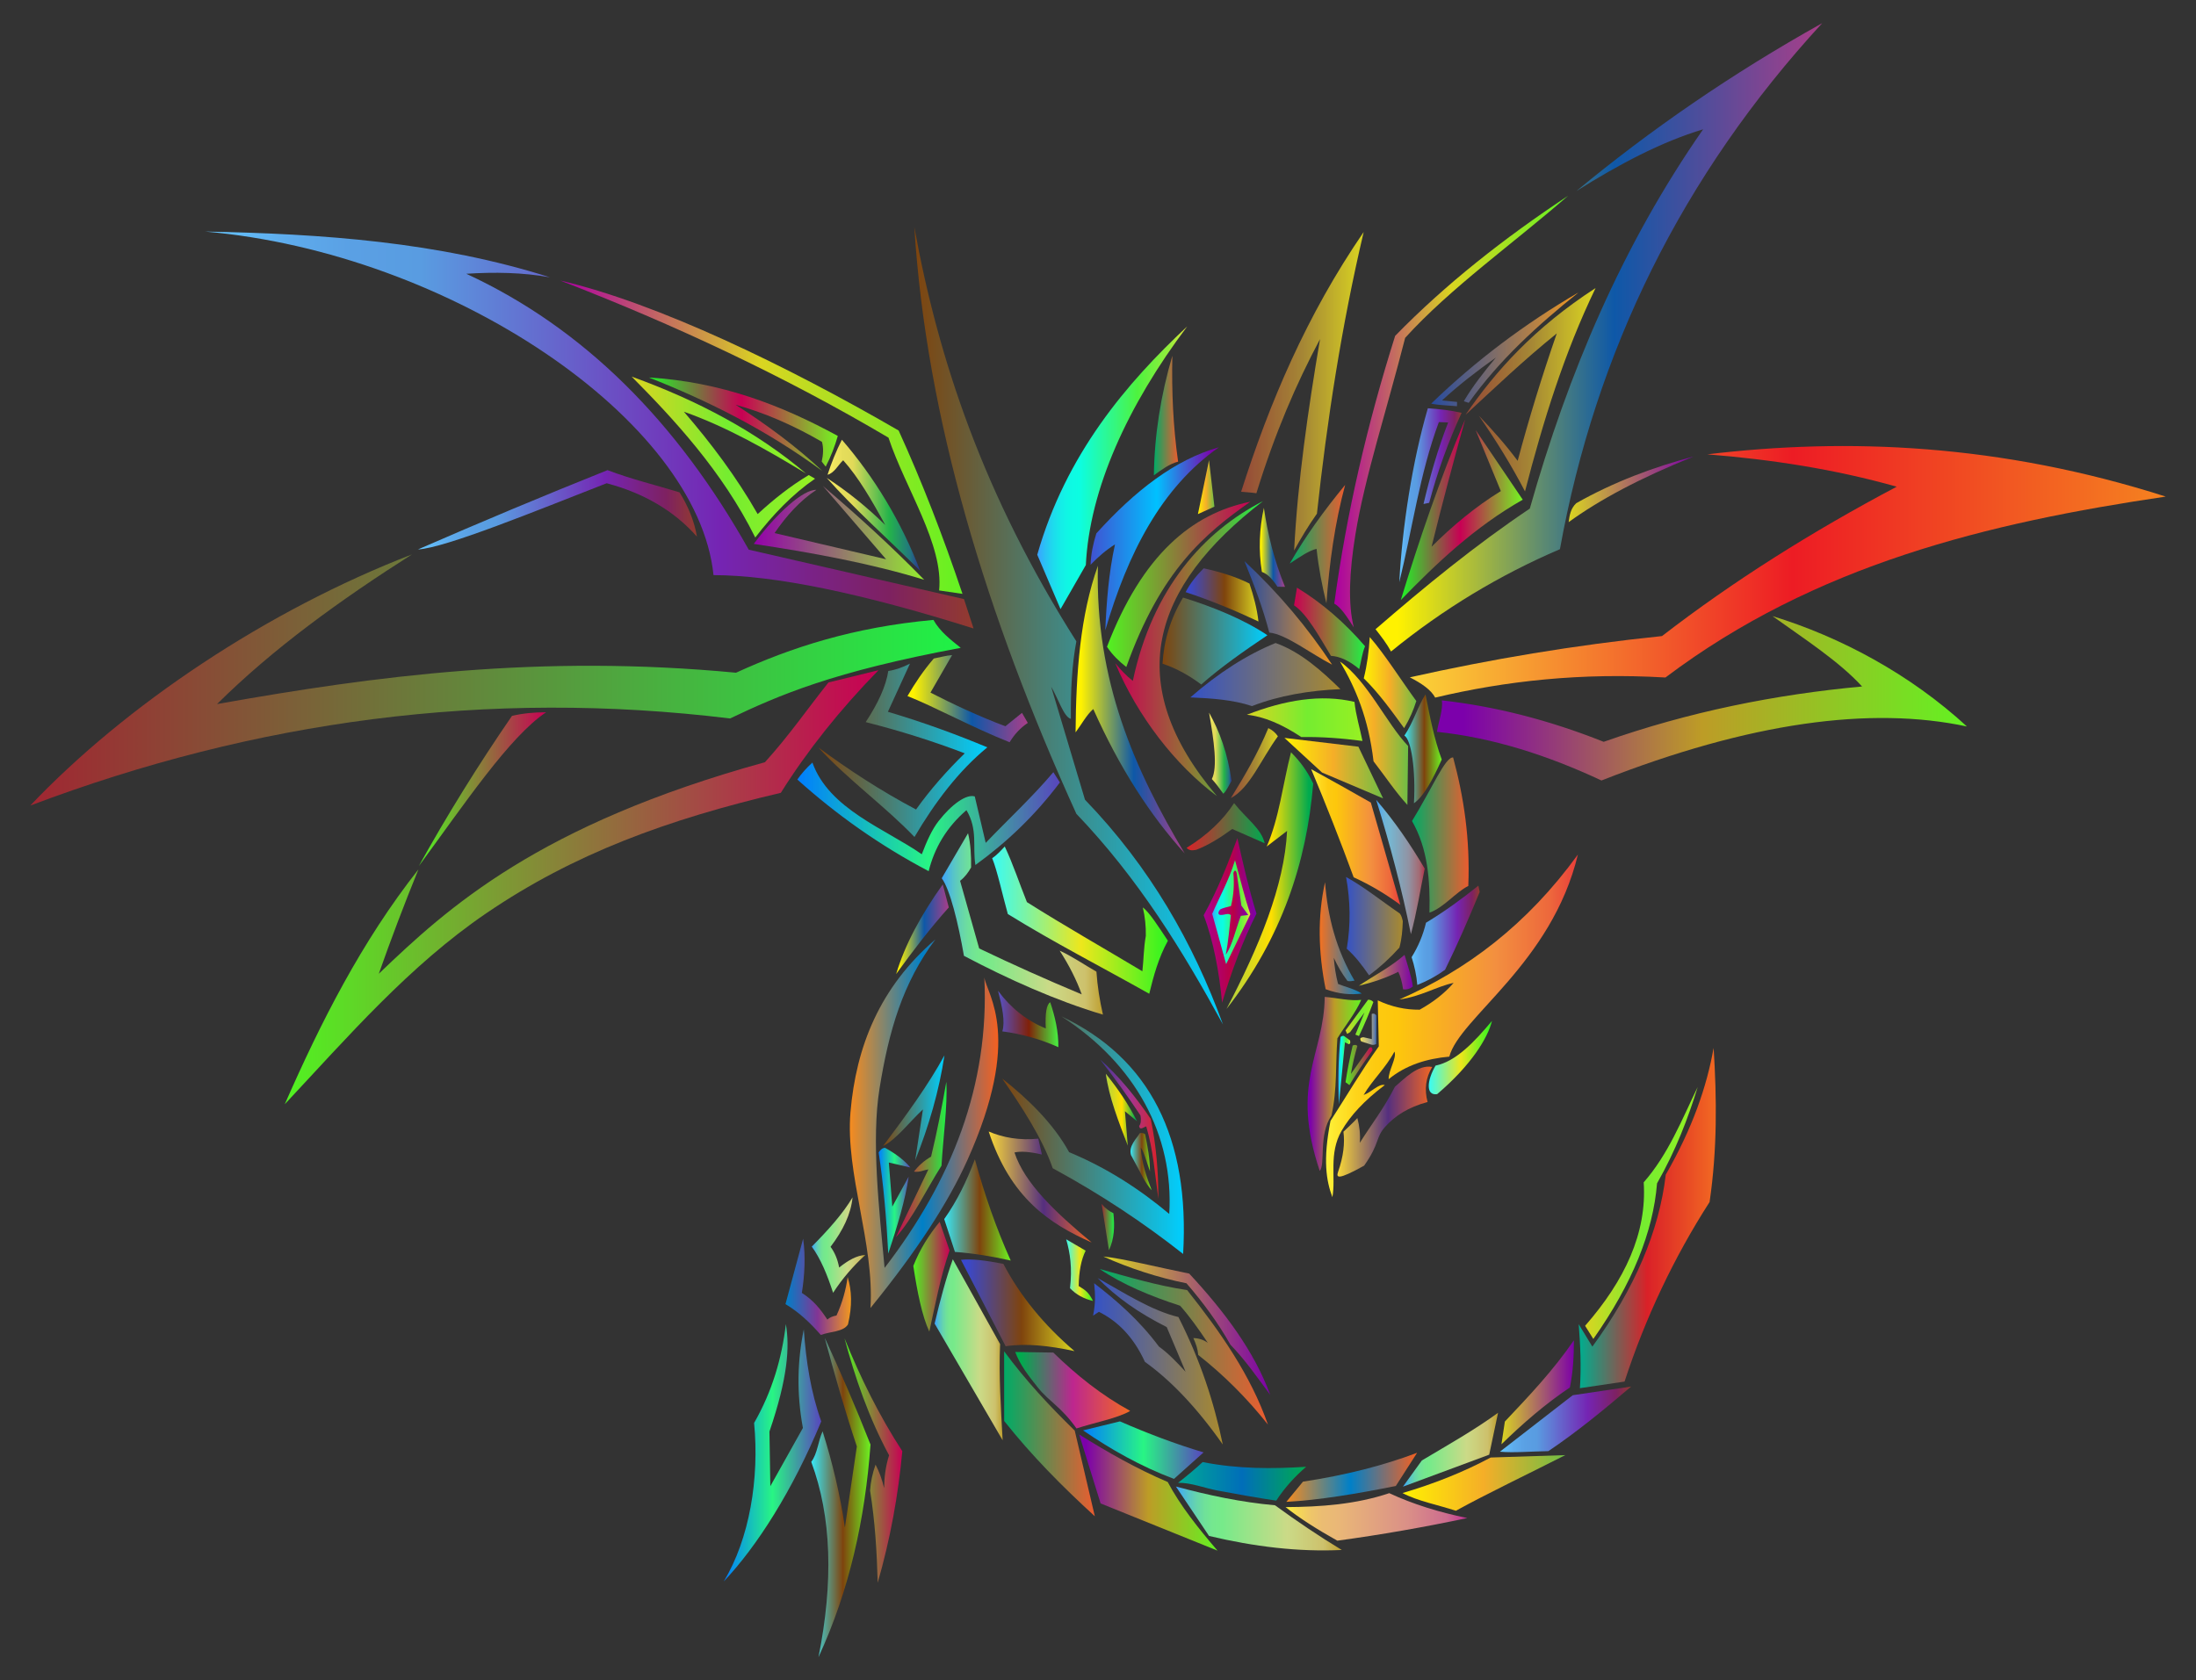 <?xml version="1.0" encoding="utf-8"?>
<svg version="1.1" id="Layer_1" xmlns="http://www.w3.org/2000/svg" xmlns:xlink="http://www.w3.org/1999/xlink" x="0px" y="0px"
	 viewBox="0 0 2149.721 1645.351" enable-background="new 0 0 2149.721 1645.351" xml:space="preserve">
<rect x="0" y="0" width="2149.721" height="1645.351" fill="#333333" stroke="none"/>
<g>
	<linearGradient id="SVGID_1_" gradientUnits="userSpaceOnUse" x1="1434.605" y1="381.596" x2="1561.961" y2="381.596">
		<stop  offset="0" style="stop-color:#A90093"/>
		<stop  offset="0" style="stop-color:#954937"/>
		<stop  offset="0.506" style="stop-color:#A58735"/>
		<stop  offset="1" style="stop-color:#DAD521"/>
	</linearGradient>
	<path fill="url(#SVGID_1_)" d="M1447.676,407.025c13.29,13.795,26.132,28.262,38.005,44.212
		c10.976-41.224,23.739-82.815,38.287-124.771c-32.737,26.455-60.601,53.12-89.363,79.744
		c29.429-42.889,67.332-85.258,127.357-124.185c-30.701,63.588-51.487,130.783-69.102,199.144
		c-13.263-25.583-28.536-50.195-45.183-74.155l0.004,0.003L1447.676,407.025z"/>
	<linearGradient id="SVGID_2_" gradientUnits="userSpaceOnUse" x1="1371.275" y1="499.114" x2="1490.657" y2="499.114">
		<stop  offset="0" style="stop-color:#1FF626"/>
		<stop  offset="0.489" style="stop-color:#C80054"/>
		<stop  offset="0.994" style="stop-color:#75F222"/>
	</linearGradient>
	<path fill="url(#SVGID_2_)" d="M1444.567,421.124l46.09,68.136c-47.397,26.987-84.149,62.063-119.382,98.304
		c17.923-58.65,37.914-117.513,62.996-176.901c-11.555,41.677-22.702,83.264-32.855,124.653
		c20.481-20.377,42.639-38.995,67.775-54.477l-24.625-59.72l-0.004,0.003L1444.567,421.124z"/>
	<linearGradient id="SVGID_3_" gradientUnits="userSpaceOnUse" x1="1346.543" y1="330.298" x2="1783.799" y2="330.298">
		<stop  offset="0.05" style="stop-color:#FFF200"/>
		<stop  offset="0.534" style="stop-color:#0E58A8"/>
		<stop  offset="1" style="stop-color:#A93E89"/>
	</linearGradient>
	<path fill="url(#SVGID_3_)" d="M1497.563,497.996c-53.209,35.712-102.641,76.236-151.02,118.104
		c5.632,7.155,11.141,14.328,15.187,21.82c50.926-41.538,106.105-74.803,165.338-100.198
		c35.021-193.63,119.488-365.796,256.732-515.047c-89.095,49.741-168.764,104.846-240.62,164.384
		c41.953-26.363,83.476-48.289,124.055-60.446c-78.965,113.326-132.135,238.701-169.661,371.379l-0.002,0.002L1497.563,497.996z"/>
	<linearGradient id="SVGID_4_" gradientUnits="userSpaceOnUse" x1="1535.575" y1="479.121" x2="1657.93" y2="479.121">
		<stop  offset="0" style="stop-color:#DAD521"/>
		<stop  offset="1" style="stop-color:#7C00A8"/>
	</linearGradient>
	<path fill="url(#SVGID_4_)" d="M1657.928,446.982c-52.113,20.942-92.211,42.398-122.354,64.28
		c0.907-6.736,1.875-13.199,7.441-18.557c36.748-20.793,75.283-35.23,114.914-45.725h-0.001L1657.928,446.982z"/>
	<linearGradient id="SVGID_5_" gradientUnits="userSpaceOnUse" x1="1380.11" y1="559.897" x2="2120.095" y2="559.897">
		<stop  offset="0" style="stop-color:#FBD437"/>
		<stop  offset="0.506" style="stop-color:#ED1C24"/>
		<stop  offset="1" style="stop-color:#F58220"/>
	</linearGradient>
	<path fill="url(#SVGID_5_)" d="M1630.354,663.378c-82.404-4.888-156.497,3.328-225.424,19.671
		c-3.959-7.495-13.191-13.911-24.82-19.835c78.716-17.633,160.652-31.514,246.869-40.409
		c69.656-53.814,146.665-102.26,229.748-146.26c-60.62-17.139-122.609-26.659-185.412-31.674
		c137.17-16.499,287.105-10.313,448.78,41.361c-174.141,25.695-343.261,66.678-489.751,177.144l0.006-0.001L1630.354,663.378z"/>
	<linearGradient id="SVGID_6_" gradientUnits="userSpaceOnUse" x1="1406.665" y1="683.736" x2="1925.481" y2="683.736">
		<stop  offset="0.05" style="stop-color:#7C00AB"/>
		<stop  offset="0.5" style="stop-color:#BD9C26"/>
		<stop  offset="1" style="stop-color:#63F222"/>
	</linearGradient>
	<path fill="url(#SVGID_6_)" d="M1569.889,726.349c-53.963-21.516-106.74-34.8-158.434-40.581c1.349,8.944-3.193,20.527-4.79,30.79
		c55.211,5.806,108.672,23.148,161.045,47.645c145.232-57.003,263.417-73.008,357.771-52.878
		c-55.358-50.956-123.438-87.575-190.291-108.055c30.893,22.191,64.927,44.053,87.644,68.89
		c-85.052,7.856-169.45,24.734-252.944,54.184v0.001L1569.889,726.349z"/>
	<linearGradient id="SVGID_7_" gradientUnits="userSpaceOnUse" x1="1401.011" y1="342.007" x2="1545.377" y2="342.007">
		<stop  offset="0" style="stop-color:#264BA0"/>
		<stop  offset="1" style="stop-color:#F2981F"/>
	</linearGradient>
	<path fill="url(#SVGID_7_)" d="M1426.264,397.755l0.101-4.2l-14.751-1.474c16.43-15.133,34.265-28.873,52.741-41.981
		c-11.508,13.823-22.554,27.838-31.391,42.745l4.819,1.581c29.508-41.439,67.233-75.918,107.594-108.167
		c-52.916,30.787-101.039,67.102-144.366,108.958c8.596,1.723,16.833,1.692,25.25,2.538v-0.002L1426.264,397.755z"/>
	<linearGradient id="SVGID_8_" gradientUnits="userSpaceOnUse" x1="1369.802" y1="484.894" x2="1430.797" y2="484.894">
		<stop  offset="0" style="stop-color:#66C7FF"/>
		<stop  offset="0.03" style="stop-color:#63BEF9"/>
		<stop  offset="0.11" style="stop-color:#5EABEC"/>
		<stop  offset="0.192" style="stop-color:#5AA0E4"/>
		<stop  offset="0.28" style="stop-color:#599CE1"/>
		<stop  offset="0.67" style="stop-color:#7524B3"/>
		<stop  offset="0.89" style="stop-color:#7E2161"/>
		<stop  offset="1" style="stop-color:#923B2E"/>
	</linearGradient>
	<path fill="url(#SVGID_8_)" d="M1408.561,413.271l9.077,0.39c-10.333,26.613-17.861,53.214-24.123,79.812l5.548-1.136
		c7.991-30.069,18.571-59.439,31.734-88.117c-10.751-2.463-21.819-3.739-33.031-4.478c-15.253,52.305-25.028,116.048-27.964,170.303
		c12.923-52.259,19.792-105.718,38.76-156.777l-0.001,0.001L1408.561,413.271z"/>
	<linearGradient id="SVGID_9_" gradientUnits="userSpaceOnUse" x1="1262.552" y1="532.77" x2="1316.794" y2="532.77">
		<stop  offset="0" style="stop-color:#00AB66"/>
		<stop  offset="1" style="stop-color:#EC5C2F"/>
	</linearGradient>
	<path fill="url(#SVGID_9_)" d="M1298.457,590.714c-4.251-17.162-7.672-34.803-9.631-53.293c-7.04,1.439-16.736,8.064-26.274,14.382
		c15.192-26.435,33.611-52.009,54.242-76.984c-10.059,37.139-15.529,76.815-18.338,115.899h0.001V590.714z"/>
	<linearGradient id="SVGID_10_" gradientUnits="userSpaceOnUse" x1="1266.751" y1="615.28" x2="1336.289" y2="615.28">
		<stop  offset="0" style="stop-color:#C80054"/>
		<stop  offset="0.494" style="stop-color:#947235"/>
		<stop  offset="1" style="stop-color:#1FF246"/>
	</linearGradient>
	<path fill="url(#SVGID_10_)" d="M1266.754,592.714l2.881-17.296c24.337,14.825,46.555,33.937,66.653,57.347
		c-2.948,7.029-3.796,14.915-5.695,22.377c-9.582-8.106-18.815-12.427-27.703-12.961c-11.089-18.364-23.739-41.451-36.14-49.467
		L1266.754,592.714z"/>
	<linearGradient id="SVGID_11_" gradientUnits="userSpaceOnUse" x1="1233.217" y1="535.915" x2="1257.906" y2="535.915">
		<stop  offset="0.05" style="stop-color:#FFF200"/>
		<stop  offset="0.534" style="stop-color:#0E58A8"/>
		<stop  offset="1" style="stop-color:#A93E89"/>
	</linearGradient>
	<path fill="url(#SVGID_11_)" d="M1257.906,574.605l-7.403-0.087c-4.351-6.875-9.207-12.305-15.184-14.559
		c-3.494-21.41-2.481-42.272,1.925-62.734c3.756,25.661,9.997,51.424,20.662,77.376l-0.001,0.001V574.605z"/>
	<linearGradient id="SVGID_12_" gradientUnits="userSpaceOnUse" x1="1306.146" y1="403.005" x2="1535.018" y2="403.005">
		<stop  offset="0.006" style="stop-color:#AD00A1"/>
		<stop  offset="0.5" style="stop-color:#DAD521"/>
		<stop  offset="1" style="stop-color:#63F222"/>
	</linearGradient>
	<path fill="url(#SVGID_12_)" d="M1375.537,330.807c44.497-49.073,106.323-92.728,159.481-139.095
		c-62.516,41.395-119.849,86.466-169.275,137.145c-27.295,86.373-47.639,173.686-59.597,262.14
		c6.553,3.531,12.825,13.609,19.116,23.301c-5.819-23.028-4.363-54.347,1.54-90.747c9.108-56.103,30.844-122.453,48.738-192.752
		v0.004L1375.537,330.807z"/>
	<linearGradient id="SVGID_13_" gradientUnits="userSpaceOnUse" x1="1214.969" y1="383.102" x2="1334.937" y2="383.102">
		<stop  offset="0" style="stop-color:#A90093"/>
		<stop  offset="0" style="stop-color:#954937"/>
		<stop  offset="0.506" style="stop-color:#A58735"/>
		<stop  offset="1" style="stop-color:#DAD521"/>
	</linearGradient>
	<path fill="url(#SVGID_13_)" d="M1292.198,332.055c-11.646,68.896-21.931,139.762-25.349,206.976
		c6.565-11.844,13.602-23.777,22.319-36.06c9.946-91.812,24.101-183.717,45.769-275.797
		c-55.849,81.351-92.13,166.939-119.968,254.327c4.975,0.493,10.983,0.776,14.929,1.48c18.07-58.692,39.014-107.239,62.3-150.933
		h-0.001L1292.198,332.055z"/>
	<linearGradient id="SVGID_14_" gradientUnits="userSpaceOnUse" x1="1218.243" y1="600.135" x2="1304.018" y2="600.135">
		<stop  offset="0" style="stop-color:#264BA0"/>
		<stop  offset="1" style="stop-color:#F2981F"/>
	</linearGradient>
	<path fill="url(#SVGID_14_)" d="M1304.016,650.786c-20.494-10.46-45.318-29.965-61.482-31.385
		c-6.13-23.711-14.974-46.864-24.291-69.918c33.396,31.089,61.779,64.971,85.775,101.301l-0.001-0.001L1304.016,650.786z"/>
	<linearGradient id="SVGID_15_" gradientUnits="userSpaceOnUse" x1="1160.616" y1="582.493" x2="1231.938" y2="582.493">
		<stop  offset="0.05" style="stop-color:#3948CE"/>
		<stop  offset="0.534" style="stop-color:#7F440D"/>
		<stop  offset="1" style="stop-color:#DAD521"/>
	</linearGradient>
	<path fill="url(#SVGID_15_)" d="M1231.936,608.526c-1.449-12.69-4.716-25.007-8.81-37.154c-14.11-7-29.228-11.522-44.803-14.914
		c-7.294,7.278-13.382,14.983-17.708,23.311c24.339,7.984,48.031,17.798,71.32,28.757l0.002-0.001H1231.936z"/>
	<linearGradient id="SVGID_16_" gradientUnits="userSpaceOnUse" x1="1165.258" y1="660.476" x2="1312.135" y2="660.476">
		<stop  offset="0" style="stop-color:#3452C6"/>
		<stop  offset="1" style="stop-color:#A98A2E"/>
	</linearGradient>
	<path fill="url(#SVGID_16_)" d="M1225.613,691.36c26.511-10.326,56.334-15.293,86.522-16.595
		c-17.438-17.055-38.507-36.31-63.439-45.173c-27.897,11.355-55.705,29.107-83.438,53.254
		C1186.093,683.768,1206.767,685.108,1225.613,691.36L1225.613,691.36L1225.613,691.36z"/>
	<linearGradient id="SVGID_17_" gradientUnits="userSpaceOnUse" x1="1138.042" y1="627.66" x2="1240.709" y2="627.66">
		<stop  offset="0" style="stop-color:#7F440D"/>
		<stop  offset="1" style="stop-color:#00CFFF"/>
	</linearGradient>
	<path fill="url(#SVGID_17_)" d="M1175.925,670.215c19.233-17.012,42.119-32.976,64.784-48.225
		c-22.822-15.362-53.136-27.774-82.609-36.884c-12.493,20.889-18.828,42.517-20.057,64.753
		c14.222,4.784,26.579,11.911,37.886,20.351l0.001,0.002L1175.925,670.215z"/>
	<linearGradient id="SVGID_18_" gradientUnits="userSpaceOnUse" x1="1091.768" y1="635.102" x2="1236.364" y2="635.102">
		<stop  offset="0" style="stop-color:#C80054"/>
		<stop  offset="0.494" style="stop-color:#947235"/>
		<stop  offset="1" style="stop-color:#1FF246"/>
	</linearGradient>
	<path fill="url(#SVGID_18_)" d="M1091.77,649.37c21.663,51.822,58.673,99.669,99.538,130.148
		c-93.637-110.267-64.404-204.714,45.057-288.831c-57.266,29.292-108.242,85.039-127.406,175.985
		c-6.705-5.205-12.126-11.146-17.19-17.299l0.004-0.004L1091.77,649.37z"/>
	<linearGradient id="SVGID_19_" gradientUnits="userSpaceOnUse" x1="1172.673" y1="476.975" x2="1188.837" y2="476.975">
		<stop  offset="0" style="stop-color:#FFF200"/>
		<stop  offset="0.5" style="stop-color:#F5AE28"/>
		<stop  offset="1" style="stop-color:#6FBE45"/>
	</linearGradient>
	<polygon fill="url(#SVGID_19_)" points="1183.532,450.556 1188.837,496.062 1172.673,503.394 1183.532,450.556 	"/>
	<linearGradient id="SVGID_20_" gradientUnits="userSpaceOnUse" x1="1083.662" y1="572.186" x2="1223.985" y2="572.186">
		<stop  offset="0" style="stop-color:#51F321"/>
		<stop  offset="1" style="stop-color:#C80054"/>
	</linearGradient>
	<path fill="url(#SVGID_20_)" d="M1223.982,491.269c-44.266,31.1-87.706,67.171-121.406,161.842
		c-7.172-5.627-13.719-11.952-18.913-19.821c34.413-89.899,83.152-130.503,140.322-142.029l-0.002,0.004L1223.982,491.269z"/>
	<linearGradient id="SVGID_21_" gradientUnits="userSpaceOnUse" x1="1129.563" y1="406.864" x2="1153.265" y2="406.864">
		<stop  offset="0" style="stop-color:#00AB66"/>
		<stop  offset="1" style="stop-color:#EC5C2F"/>
	</linearGradient>
	<path fill="url(#SVGID_21_)" d="M1147.634,348.323c-0.761,34.766,0.765,69.357,5.631,103.687
		c-8.376,2.146-16.03,7.809-23.703,13.395c0.523-39.351,6.716-78.367,18.071-117.076L1147.634,348.323L1147.634,348.323z"/>
	<linearGradient id="SVGID_22_" gradientUnits="userSpaceOnUse" x1="1067.592" y1="527.556" x2="1193.197" y2="527.556">
		<stop  offset="0" style="stop-color:#4052D2"/>
		<stop  offset="0.517" style="stop-color:#00C1FF"/>
		<stop  offset="0.95" style="stop-color:#7D00AA"/>
	</linearGradient>
	<path fill="url(#SVGID_22_)" d="M1081.99,617.149c21.996-75.388,54.758-139.593,111.207-179.188
		c-43.128,12.161-82.155,42.51-119.943,84.286c-3.236,10.177-5.304,20.406-5.663,30.712c7.179-7.415,14.922-14.274,23.889-19.906
		c-6.177,28.208-8.258,56.178-9.488,84.099v-0.004L1081.99,617.149z"/>
	<linearGradient id="SVGID_23_" gradientUnits="userSpaceOnUse" x1="1015.403" y1="458.032" x2="1162.157" y2="458.032">
		<stop  offset="0" style="stop-color:#3BA2FF"/>
		<stop  offset="0.049" style="stop-color:#2BC0F5"/>
		<stop  offset="0.105" style="stop-color:#1EDBED"/>
		<stop  offset="0.161" style="stop-color:#14EEE7"/>
		<stop  offset="0.219" style="stop-color:#0EF9E3"/>
		<stop  offset="0.281" style="stop-color:#0CFDE2"/>
		<stop  offset="0.668" style="stop-color:#4EF33F"/>
		<stop  offset="0.888" style="stop-color:#97ED3C"/>
		<stop  offset="1" style="stop-color:#E8E93A"/>
	</linearGradient>
	<path fill="url(#SVGID_23_)" d="M1162.157,319.638c-58.161,77.307-95.6,159.263-99.189,233.605l-24.792,43.188l-22.774-53.236
		c27.944-98.36,87.588-168.222,146.752-223.561l0.001,0.003L1162.157,319.638z"/>
	<linearGradient id="SVGID_24_" gradientUnits="userSpaceOnUse" x1="1052.9" y1="694.78" x2="1159.726" y2="694.78">
		<stop  offset="0.05" style="stop-color:#FFF200"/>
		<stop  offset="0.534" style="stop-color:#0E58A8"/>
		<stop  offset="1" style="stop-color:#A93E89"/>
	</linearGradient>
	<path fill="url(#SVGID_24_)" d="M1052.9,717.091c0.452-58.337,4.496-114.198,21.861-163.144
		c-2.822,112.591,36.187,200.066,84.965,281.666c-33.729-37.217-63.787-83.744-89.476-141.357
		c-6.45,5.463-11.561,15.221-17.341,22.832l-0.006-0.001L1052.9,717.091z"/>
	<linearGradient id="SVGID_25_" gradientUnits="userSpaceOnUse" x1="1183.591" y1="737.493" x2="1205.619" y2="737.493">
		<stop  offset="0" style="stop-color:#FFF166"/>
		<stop  offset="0.078" style="stop-color:#F0E660"/>
		<stop  offset="0.176" style="stop-color:#E5DD5B"/>
		<stop  offset="0.28" style="stop-color:#E1DA59"/>
		<stop  offset="0.67" style="stop-color:#24B34B"/>
		<stop  offset="0.89" style="stop-color:#21777E"/>
		<stop  offset="1" style="stop-color:#2E3192"/>
	</linearGradient>
	<path fill="url(#SVGID_25_)" d="M1186.3,762.79c5.819-11.44,2.094-37.398-2.71-64.99c10.359,18.289,18.212,39.886,22.028,66.815
		c-2.674,4.191-4.594,9.206-8.021,12.57c-3.64-4.99-7.249-10.021-11.298-14.394v0.001V762.79z"/>
	<linearGradient id="SVGID_26_" gradientUnits="userSpaceOnUse" x1="1204.896" y1="747.185" x2="1250.949" y2="747.185">
		<stop  offset="0" style="stop-color:#A90093"/>
		<stop  offset="0" style="stop-color:#954937"/>
		<stop  offset="0.506" style="stop-color:#A58735"/>
		<stop  offset="1" style="stop-color:#DAD521"/>
	</linearGradient>
	<path fill="url(#SVGID_26_)" d="M1204.896,781.471c18.582-9.823,29.293-37.401,46.053-60.531c-2.222-3.385-5.336-6.063-9.352-8.042
		C1231.378,737.631,1218.339,759.736,1204.896,781.471l0-0.003L1204.896,781.471z"/>
	<linearGradient id="SVGID_27_" gradientUnits="userSpaceOnUse" x1="1161.565" y1="809.479" x2="1238.022" y2="809.479">
		<stop  offset="0" style="stop-color:#DA2128"/>
		<stop  offset="1" style="stop-color:#00A84F"/>
	</linearGradient>
	<path fill="url(#SVGID_27_)" d="M1206.273,811.714l31.749,13.96c-3.125-14.217-17.89-24.028-29.938-39.282
		c-10.901,16.787-26.407,31.388-46.518,43.805c2.989,3.002,5.716,2.516,9.385,1.931
		C1182.627,827.689,1194.421,820.36,1206.273,811.714L1206.273,811.714L1206.273,811.714z"/>
	<linearGradient id="SVGID_28_" gradientUnits="userSpaceOnUse" x1="1200.616" y1="862.315" x2="1285.543" y2="862.315">
		<stop  offset="0" style="stop-color:#B0D240"/>
		<stop  offset="0.517" style="stop-color:#FFDF00"/>
		<stop  offset="0.95" style="stop-color:#00AA4F"/>
	</linearGradient>
	<path fill="url(#SVGID_28_)" d="M1200.616,987.993c54.182-69.582,78.516-143.78,84.927-220.757
		c-5.404-11.657-12.758-21.77-21.742-30.608c-7.939,30.763-11.557,64.541-23.817,92.285l19.981-15.345
		c-2.642,54.021-27.45,113.376-59.346,174.434l-0.003-0.009L1200.616,987.993z"/>
	<linearGradient id="SVGID_29_" gradientUnits="userSpaceOnUse" x1="1178.285" y1="901.249" x2="1229.983" y2="901.249">
		<stop  offset="0" style="stop-color:#A90093"/>
		<stop  offset="0.5" style="stop-color:#B90046"/>
		<stop  offset="1" style="stop-color:#7D00AA"/>
	</linearGradient>
	<path fill="url(#SVGID_29_)" d="M1178.285,896.174c14.232-25.842,23.814-50.721,33.028-75.532
		c5.47,24.797,11.191,49.546,18.67,73.931c-13.797,27.631-24.572,56.972-33.658,87.282c-2.673-29.017-8.297-60.199-18.04-85.675
		L1178.285,896.174z"/>
	<linearGradient id="SVGID_30_" gradientUnits="userSpaceOnUse" x1="1186.667" y1="893.18" x2="1224" y2="893.18">
		<stop  offset="0" style="stop-color:#3BA2FF"/>
		<stop  offset="0.049" style="stop-color:#2BC0F5"/>
		<stop  offset="0.105" style="stop-color:#1EDBED"/>
		<stop  offset="0.161" style="stop-color:#14EEE7"/>
		<stop  offset="0.219" style="stop-color:#0EF9E3"/>
		<stop  offset="0.281" style="stop-color:#0CFDE2"/>
		<stop  offset="0.668" style="stop-color:#4EF33F"/>
		<stop  offset="0.888" style="stop-color:#97ED3C"/>
		<stop  offset="1" style="stop-color:#E8E93A"/>
	</linearGradient>
	<path fill="url(#SVGID_30_)" d="M1186.667,894.778c7.45-17.485,15.553-30.808,22.339-52.456
		c4.999,17.614,9.136,35.791,14.994,52.837l-23.709,48.88L1186.667,894.778L1186.667,894.778z"/>
	<linearGradient id="SVGID_31_" gradientUnits="userSpaceOnUse" x1="1192.745" y1="893.641" x2="1221.906" y2="893.641">
		<stop  offset="0" style="stop-color:#A90093"/>
		<stop  offset="0.5" style="stop-color:#B90046"/>
		<stop  offset="1" style="stop-color:#7D00AA"/>
	</linearGradient>
	<path fill="url(#SVGID_31_)" d="M1195.559,895.845c-3.423,0.41-3.644-2.578-1.095-5.35c3.177-1.824,7.039-2.226,10.557-3.335
		c2.756-10.614,3.318-21.398,2.379-32.299c0.999-3.203,2.464-3.183,3.269,0.295l4.531,31.525l6.706,9.229l-7.215,0.839
		c-2.461,6.338-4.568,13.68-6.853,20.518c-2.287,6.842-4.746,13.182-7.907,17.515c2.603-13.384,3.528-25.451,5.007-38.607
		c-2.089-2.666-6.251-0.219-9.38-0.329L1195.559,895.845L1195.559,895.845z"/>
	<linearGradient id="SVGID_32_" gradientUnits="userSpaceOnUse" x1="1330.227" y1="951.875" x2="1383.09" y2="951.875">
		<stop  offset="0" style="stop-color:#DAD521"/>
		<stop  offset="1" style="stop-color:#7C00A8"/>
	</linearGradient>
	<path fill="url(#SVGID_32_)" d="M1368.803,951.538c2.147,4.31,3.723,10.032,4.731,17.157c3.902,0.473,6.65-0.485,9.556-2.816
		c-1.566-10.762-5.204-20.618-8.129-30.942c-13.851,12.126-29.82,20.178-44.733,30.26
		C1344.133,961.838,1357.134,957.447,1368.803,951.538L1368.803,951.538L1368.803,951.538z"/>
	<linearGradient id="SVGID_33_" gradientUnits="userSpaceOnUse" x1="1291.894" y1="918.618" x2="1333.007" y2="918.618">
		<stop  offset="0" style="stop-color:#F37121"/>
		<stop  offset="1" style="stop-color:#0080C8"/>
	</linearGradient>
	<path fill="url(#SVGID_33_)" d="M1309.877,963.441c-2.244-8.37-3.456-16.954-4.206-25.63c3.814,8.11,7.649,15.039,13.458,22.737
		c3.414,0.63,4.578-0.234,6.866-0.345c-17.906-30.16-26.334-62.585-28.878-96.416c-7.379,33.251-6.721,68.273,0.594,104.765
		c13.039,4.863,24.583,5.697,35.295,4.267c-7.045-4.63-15.422-6.252-23.13-9.376V963.441z"/>
	<linearGradient id="SVGID_34_" gradientUnits="userSpaceOnUse" x1="1381.875" y1="915.787" x2="1448.498" y2="915.787">
		<stop  offset="0" style="stop-color:#66C7FF"/>
		<stop  offset="0.03" style="stop-color:#63BEF9"/>
		<stop  offset="0.11" style="stop-color:#5EABEC"/>
		<stop  offset="0.192" style="stop-color:#5AA0E4"/>
		<stop  offset="0.28" style="stop-color:#599CE1"/>
		<stop  offset="0.67" style="stop-color:#7524B3"/>
		<stop  offset="0.89" style="stop-color:#7E2161"/>
		<stop  offset="1" style="stop-color:#923B2E"/>
	</linearGradient>
	<path fill="url(#SVGID_34_)" d="M1448.498,873.374c-10.516,25.611-21.561,51.083-33.892,76.198
		c-8.387,6.096-17.447,11.032-27.167,14.82c-0.807-9.501-2.782-18.508-5.564-27.177c6.545-10.546,11.236-21.789,14.066-33.725
		c18.053-10.885,34.982-23.2,51.292-36.308l1.265,6.189V873.374L1448.498,873.374z"/>
	<linearGradient id="SVGID_35_" gradientUnits="userSpaceOnUse" x1="1317.695" y1="906.851" x2="1373.232" y2="906.851">
		<stop  offset="0" style="stop-color:#3452C6"/>
		<stop  offset="1" style="stop-color:#A98A2E"/>
	</linearGradient>
	<path fill="url(#SVGID_35_)" d="M1318.375,928.927c3.994-23.74,3.513-47.133-0.68-70.236c18.13,10.037,35.081,23.838,52.622,35.757
		c1.682,2.166,2.28,4.759,2.915,7.532c-0.319,8.721-0.926,17.288-3.338,25.917c-9.137,10.185-19.031,19.222-29.682,27.114
		C1333.579,945.338,1326.595,936.187,1318.375,928.927l0-0.002L1318.375,928.927z"/>
	<linearGradient id="SVGID_36_" gradientUnits="userSpaceOnUse" x1="1347.182" y1="848.907" x2="1394.698" y2="848.907">
		<stop  offset="0" style="stop-color:#3BA2FF"/>
		<stop  offset="0.065" style="stop-color:#54AAEB"/>
		<stop  offset="0.133" style="stop-color:#67B1DD"/>
		<stop  offset="0.204" style="stop-color:#72B5D4"/>
		<stop  offset="0.28" style="stop-color:#76B6D1"/>
		<stop  offset="0.67" style="stop-color:#9193A3"/>
		<stop  offset="0.89" style="stop-color:#A46A73"/>
		<stop  offset="1" style="stop-color:#B1334D"/>
	</linearGradient>
	<path fill="url(#SVGID_36_)" d="M1394.698,850.523c-13.938-23.652-29.384-46.358-47.516-67.376
		c13.478,43.672,25.174,87.488,33.996,131.519C1387.006,893.236,1390.19,871.903,1394.698,850.523L1394.698,850.523
		L1394.698,850.523z"/>
	<linearGradient id="SVGID_37_" gradientUnits="userSpaceOnUse" x1="1335.027" y1="668.364" x2="1386.467" y2="668.364">
		<stop  offset="0" style="stop-color:#FFF200"/>
		<stop  offset="0.5" style="stop-color:#F5AE28"/>
		<stop  offset="1" style="stop-color:#6FBE45"/>
	</linearGradient>
	<path fill="url(#SVGID_37_)" d="M1386.467,686.413c-2.642,8.572-6.434,17.382-11.91,26.536
		c-12.383-16.986-24.606-34.115-39.53-48.768c3.283-13.109,5.079-26.617,5.858-40.403
		C1355.117,639.959,1371.272,665.536,1386.467,686.413L1386.467,686.413L1386.467,686.413z"/>
	<linearGradient id="SVGID_38_" gradientUnits="userSpaceOnUse" x1="1374.778" y1="733.225" x2="1411.352" y2="733.225">
		<stop  offset="0" style="stop-color:#37E9F9"/>
		<stop  offset="0.534" style="stop-color:#7F440D"/>
		<stop  offset="1" style="stop-color:#6CF222"/>
	</linearGradient>
	<path fill="url(#SVGID_38_)" d="M1411.352,743.644c-7.633-20.605-11.66-42.394-15.887-63.694
		c-7.375,11.099-11.744,27.148-20.686,40.35c6.785,3.635,11.191,34.11,9.377,66.199c9.578-6.632,18.483-23.329,27.197-42.847
		l-0.001-0.006V743.644z"/>
	<linearGradient id="SVGID_39_" gradientUnits="userSpaceOnUse" x1="1220.611" y1="704.648" x2="1333.764" y2="704.648">
		<stop  offset="0" style="stop-color:#DAD521"/>
		<stop  offset="0.522" style="stop-color:#75ED30"/>
		<stop  offset="1" style="stop-color:#97F023"/>
	</linearGradient>
	<path fill="url(#SVGID_39_)" d="M1325.938,687.25c1.287,12.793,5.217,25.491,7.825,38.241c-19.959-2.605-39.917-4.151-59.865-3.796
		c-18.833-12.519-36.664-20.144-53.288-21.853c37.1-14.442,72.547-20.381,105.326-12.592H1325.938L1325.938,687.25z"/>
	<linearGradient id="SVGID_40_" gradientUnits="userSpaceOnUse" x1="1311.747" y1="717.937" x2="1378.462" y2="717.937">
		<stop  offset="0" style="stop-color:#FFF200"/>
		<stop  offset="0.5" style="stop-color:#F5AE28"/>
		<stop  offset="1" style="stop-color:#6FBE45"/>
	</linearGradient>
	<path fill="url(#SVGID_40_)" d="M1377.744,788.127c-11.293-12.179-22.102-28.459-33.148-42.69
		c-4.933-42.145-17.648-71.899-32.849-97.693c27.041,19.073,45.483,60.602,66.716,82.722l-0.718,57.665v0.001V788.127z"/>
	<linearGradient id="SVGID_41_" gradientUnits="userSpaceOnUse" x1="1257.367" y1="752.132" x2="1353.958" y2="752.132">
		<stop  offset="0" style="stop-color:#FFF200"/>
		<stop  offset="0.5" style="stop-color:#F5AE28"/>
		<stop  offset="1" style="stop-color:#6FBE45"/>
	</linearGradient>
	<polygon fill="url(#SVGID_41_)" points="1353.958,781.754 1329.784,731.123 1257.367,722.511 1294.177,756.415 1353.958,781.754 
		1353.957,781.754 	"/>
	<linearGradient id="SVGID_42_" gradientUnits="userSpaceOnUse" x1="1283.55" y1="819.539" x2="1370.796" y2="819.539">
		<stop  offset="0" style="stop-color:#FFF33B"/>
		<stop  offset="0.04" style="stop-color:#FEE72E"/>
		<stop  offset="0.117" style="stop-color:#FED51B"/>
		<stop  offset="0.196" style="stop-color:#FDCA10"/>
		<stop  offset="0.281" style="stop-color:#FDC70C"/>
		<stop  offset="0.668" style="stop-color:#F3903F"/>
		<stop  offset="0.888" style="stop-color:#ED683C"/>
		<stop  offset="1" style="stop-color:#E93E3A"/>
	</linearGradient>
	<path fill="url(#SVGID_42_)" d="M1325.137,858.993c-13-35.468-26.889-70.753-41.587-105.862
		c19.759,10.834,39.199,21.735,58.397,32.693l28.849,100.123c-14.073-10.368-29.221-19.44-45.66-26.947l0.001-0.004V858.993z"/>
	<linearGradient id="SVGID_43_" gradientUnits="userSpaceOnUse" x1="1382.26" y1="817.62" x2="1437.681" y2="817.62">
		<stop  offset="0" style="stop-color:#00AB66"/>
		<stop  offset="1" style="stop-color:#EC5C2F"/>
	</linearGradient>
	<path fill="url(#SVGID_43_)" d="M1422.507,741.673c-7.662-0.834-20.651,30.385-40.247,62.23
		c15.621,27.36,17.753,58.163,17.078,89.681c13.925-4.735,25.5-19.883,38.01-26.107c1.892-46.053-4.403-87.177-14.84-125.805v-0.001
		V741.673z"/>
	<linearGradient id="SVGID_44_" gradientUnits="userSpaceOnUse" x1="1398.637" y1="1035.537" x2="1460.549" y2="1035.537">
		<stop  offset="0" style="stop-color:#37FBF7"/>
		<stop  offset="0.506" style="stop-color:#EDE71C"/>
		<stop  offset="1" style="stop-color:#2DF520"/>
	</linearGradient>
	<path fill="url(#SVGID_44_)" d="M1406.834,1071.345c33.5-28.491,49.632-55.089,53.715-71.737
		c-17.486,20.878-35.284,39.654-55.264,43.779c-8.474,14.648-9.769,29.568,1.55,27.96L1406.834,1071.345L1406.834,1071.345z"/>
	<linearGradient id="SVGID_45_" gradientUnits="userSpaceOnUse" x1="1309.276" y1="1098.202" x2="1402.018" y2="1098.202">
		<stop  offset="0" style="stop-color:#F9D837"/>
		<stop  offset="0.534" style="stop-color:#552F7F"/>
		<stop  offset="1" style="stop-color:#F26522"/>
	</linearGradient>
	<path fill="url(#SVGID_45_)" d="M1365.521,1064.069c8.556-7.108,22.281-22.08,36.497-19.372
		c-6.321,10.574-7.832,22.026-4.526,34.342c-18.854,4.987-32.015,13.582-41.642,24.419c-9.629,10.838-4.743,15.566-20.432,37.876
		c-26.575,14.833-27.21,11.419-25.653,6.46c5.503-15.761,6.791-28.577,5.365-39.659c4.548-4.467,8.896-8.198,13.637-13.399
		c2.095,8.039,3.064,16.114,2.397,24.25C1342.614,1100.68,1354.453,1085.956,1365.521,1064.069L1365.521,1064.069L1365.521,1064.069
		z"/>
	<linearGradient id="SVGID_46_" gradientUnits="userSpaceOnUse" x1="1280.016" y1="1061.289" x2="1332.54" y2="1061.289">
		<stop  offset="0.05" style="stop-color:#7C00AB"/>
		<stop  offset="0.5" style="stop-color:#BD9C26"/>
		<stop  offset="1" style="stop-color:#63F222"/>
	</linearGradient>
	<path fill="url(#SVGID_46_)" d="M1309.202,1016.662c7.78-12.55,18.268-25.65,23.338-37.641c-10.673,1.334-23.832-1.959-35.752-2.94
		c-0.587,56.849-33.993,83.719-4.869,170.415c5.755-6.141-1.414-35.304,11.478-54.202c5.824-26.265,3.872-50.42,5.805-75.625
		l-0.001-0.005L1309.202,1016.662z"/>
	<linearGradient id="SVGID_47_" gradientUnits="userSpaceOnUse" x1="1298.115" y1="1004.472" x2="1544.649" y2="1004.472">
		<stop  offset="0" style="stop-color:#FFF33B"/>
		<stop  offset="0.04" style="stop-color:#FEE72E"/>
		<stop  offset="0.117" style="stop-color:#FED51B"/>
		<stop  offset="0.196" style="stop-color:#FDCA10"/>
		<stop  offset="0.281" style="stop-color:#FDC70C"/>
		<stop  offset="0.668" style="stop-color:#F3903F"/>
		<stop  offset="0.888" style="stop-color:#ED683C"/>
		<stop  offset="1" style="stop-color:#E93E3A"/>
	</linearGradient>
	<path fill="url(#SVGID_47_)" d="M1349.73,1024.554l-1.001-45.049c13.466,6.342,27.148,9.286,41.029,9.13
		c12.657-7.029,23.943-15.549,33.234-26.257c-16.974,3.634-31.535,13.22-53.101,16.263c65.401-28.59,124.796-72.921,174.758-141.923
		c-25.599,106.634-115.793,159.786-125.886,197.873c-22.225,2.027-42.514,8.282-59.353,22.099c-0.446-8.281,8.303-21.17,5.632-27.01
		c-8.454,15.934-21.374,27.574-30.165,42.46c7.965-2.832,14.699-11.293,20.749-9.71c-20.359,15.308-33.886,30.209-42.303,44.802
		c-12.839,22.253-5.447,45.927-9.014,64.996c-5.963-15.957-9.43-36.089-1.858-74.697c15.761-24.325,29.998-48.836,47.277-72.977
		v0.003L1349.73,1024.554z"/>
	<linearGradient id="SVGID_48_" gradientUnits="userSpaceOnUse" x1="1317.196" y1="996.648" x2="1344.41" y2="996.648">
		<stop  offset="0" style="stop-color:#DAD521"/>
		<stop  offset="0.522" style="stop-color:#75ED30"/>
		<stop  offset="1" style="stop-color:#97F023"/>
	</linearGradient>
	<path fill="url(#SVGID_48_)" d="M1344.41,981.156c-1.219-1.525-2.941-2.289-5.168-2.29c-7.35,10.021-14.698,20.045-22.045,30.066
		l1.563,3.401l2.867-1.704l14.111-19.261l-8.918,21.669l3.499,1.392c5.237-10.872,9.933-21.967,14.089-33.273L1344.41,981.156
		L1344.41,981.156z"/>
	<linearGradient id="SVGID_49_" gradientUnits="userSpaceOnUse" x1="1331.645" y1="1007.773" x2="1347.352" y2="1007.773">
		<stop  offset="0" style="stop-color:#FFF33B"/>
		<stop  offset="0.065" style="stop-color:#EBE054"/>
		<stop  offset="0.133" style="stop-color:#DDD267"/>
		<stop  offset="0.204" style="stop-color:#D4CA72"/>
		<stop  offset="0.28" style="stop-color:#D1C776"/>
		<stop  offset="0.67" style="stop-color:#9FA391"/>
		<stop  offset="0.89" style="stop-color:#6A7FA4"/>
		<stop  offset="1" style="stop-color:#3367B1"/>
	</linearGradient>
	<path fill="url(#SVGID_49_)" d="M1347.352,994.316c-1.103-1.755-2.608-2.273-4.522-1.549l0.105,24.657l-8.426-1.87
		c-0.917,0.353-1.933,0.229-2.752,1.059c-0.322,1.059,0.072,1.971,0.892,3.168l9.787,3.077c1.579,0.461,3.183,0.256,4.819-0.616
		l0.096-27.927L1347.352,994.316L1347.352,994.316z"/>
	<linearGradient id="SVGID_50_" gradientUnits="userSpaceOnUse" x1="1310.165" y1="1047.715" x2="1321.814" y2="1047.715">
		<stop  offset="0" style="stop-color:#3BA2FF"/>
		<stop  offset="0.049" style="stop-color:#2BC0F5"/>
		<stop  offset="0.105" style="stop-color:#1EDBED"/>
		<stop  offset="0.161" style="stop-color:#14EEE7"/>
		<stop  offset="0.219" style="stop-color:#0EF9E3"/>
		<stop  offset="0.281" style="stop-color:#0CFDE2"/>
		<stop  offset="0.668" style="stop-color:#4EF33F"/>
		<stop  offset="0.888" style="stop-color:#97ED3C"/>
		<stop  offset="1" style="stop-color:#E8E93A"/>
	</linearGradient>
	<path fill="url(#SVGID_50_)" d="M1321.547,1018.707c0.381,1.451,0.62,3.43-1.216,3.722l-3.715-1.842l-5.896,60.61
		c-1.01-22.081-0.738-44.037,1.614-65.812c1.554-1.269,2.83-1.488,3.823-0.662l5.39,3.982v0.001L1321.547,1018.707z"/>
	<linearGradient id="SVGID_51_" gradientUnits="userSpaceOnUse" x1="1317.19" y1="1042.793" x2="1343.582" y2="1042.793">
		<stop  offset="0" style="stop-color:#51F321"/>
		<stop  offset="1" style="stop-color:#C80054"/>
	</linearGradient>
	<path fill="url(#SVGID_51_)" d="M1324.185,1023.748c2.113-0.97,3.626-0.824,4.546,0.428c-2.587,9.052-4.711,18.158-6.28,27.335
		l18.121-25.665c1.946-0.981,2.947-0.11,3.01,2.608c-8.157,11.311-15.771,22.651-22.599,34.018l-3.794-2.816
		C1318.985,1047.62,1321.379,1035.658,1324.185,1023.748L1324.185,1023.748L1324.185,1023.748z"/>
	<linearGradient id="SVGID_52_" gradientUnits="userSpaceOnUse" x1="895.053" y1="612.693" x2="1197.184" y2="612.693">
		<stop  offset="0" style="stop-color:#7F440D"/>
		<stop  offset="1" style="stop-color:#00CFFF"/>
	</linearGradient>
	<path fill="url(#SVGID_52_)" d="M1053.678,796.835c61.253,64.024,104.273,134.459,143.506,206.222
		c-29.033-79.575-71.345-153.973-135.07-220.01l-33.099-110.628c6.431,10.478,12.421,29.975,19.295,31.431
		c-0.297-27.359,1.063-53.083,5.357-75.893c-90.84-143.02-135.263-276.495-158.615-405.627
		c11.662,186.77,70.491,380.643,158.627,574.51l0.002-0.001L1053.678,796.835z"/>
	<linearGradient id="SVGID_53_" gradientUnits="userSpaceOnUse" x1="971.254" y1="900.93" x2="1143.288" y2="900.93">
		<stop  offset="0" style="stop-color:#37FBF7"/>
		<stop  offset="0.506" style="stop-color:#EDE71C"/>
		<stop  offset="1" style="stop-color:#2DF520"/>
	</linearGradient>
	<path fill="url(#SVGID_53_)" d="M983.585,828.817c-3.602,3.841-7.567,8.384-12.331,11.46c4.968,12.038,10.217,36.452,15.324,54.679
		c45.062,27.908,92.298,52.054,138.447,78.086c4.281-17.471,8.953-34.911,18.263-51.929c-8.778-13.073-18.006-27.84-24.563-32.592
		c2.158,9.039,3.141,18.322,2.95,27.848c-2.142,11.939-2.067,23.059-3.363,34.643c-37.671-22.566-76.117-44.416-113.02-67.694
		c-7.164-17.806-13.498-37.097-21.706-54.5l0.001,0.002L983.585,828.817z"/>
	<linearGradient id="SVGID_54_" gradientUnits="userSpaceOnUse" x1="976.99" y1="997.721" x2="1036.046" y2="997.721">
		<stop  offset="0" style="stop-color:#5652C7"/>
		<stop  offset="0.511" style="stop-color:#802109"/>
		<stop  offset="1" style="stop-color:#47F141"/>
	</linearGradient>
	<path fill="url(#SVGID_54_)" d="M976.99,970.093c4.024,15.522,7.176,30.288,4.222,39.763c18.846,2.549,37.156,7.543,54.825,15.493
		c0.202-15.25-3.215-29.757-7.944-43.993c-3.627,2.121-5.083,10.676-4.359,25.664C1005.1,999.349,989.512,987.038,976.99,970.093
		L976.99,970.093L976.99,970.093z"/>
	<linearGradient id="SVGID_55_" gradientUnits="userSpaceOnUse" x1="737.885" y1="521.754" x2="904.718" y2="521.754">
		<stop  offset="0" style="stop-color:#9300AB"/>
		<stop  offset="1" style="stop-color:#94EC2F"/>
	</linearGradient>
	<path fill="url(#SVGID_55_)" d="M737.89,532.565c22.429-30.074,48.212-53.32,61.3-52.94
		c-16.187,10.668-29.359,25.441-40.968,42.341l109.189,25.631l-61.857-71.781c34.247,29.132,67.544,59.445,99.164,91.874
		c-52.923-16.195-109.382-26.489-166.833-35.128l0.004,0.004L737.89,532.565z"/>
	<linearGradient id="SVGID_56_" gradientUnits="userSpaceOnUse" x1="809.297" y1="494.712" x2="900.773" y2="494.712">
		<stop  offset="0" style="stop-color:#FFF166"/>
		<stop  offset="0.078" style="stop-color:#F0E660"/>
		<stop  offset="0.176" style="stop-color:#E5DD5B"/>
		<stop  offset="0.28" style="stop-color:#E1DA59"/>
		<stop  offset="0.67" style="stop-color:#24B34B"/>
		<stop  offset="0.89" style="stop-color:#21777E"/>
		<stop  offset="1" style="stop-color:#2E3192"/>
	</linearGradient>
	<path fill="url(#SVGID_56_)" d="M809.297,467.906c26.519,30.096,60.983,60.633,91.476,90.952
		c-18.56-48.418-45.266-92.086-76.622-128.291c-5.64,11.038-10.21,22.513-14.05,34.286c6.748-1.755,10.206-9.453,15.31-14.177
		c14.82,16.462,28.138,39.358,41.194,63.382c-17.894-17.56-36.996-32.94-57.303-46.143l0.001-0.004L809.297,467.906z"/>
	<linearGradient id="SVGID_57_" gradientUnits="userSpaceOnUse" x1="635.332" y1="415.392" x2="820.152" y2="415.392">
		<stop  offset="0" style="stop-color:#1FF626"/>
		<stop  offset="0.489" style="stop-color:#C80054"/>
		<stop  offset="0.994" style="stop-color:#75F222"/>
	</linearGradient>
	<path fill="url(#SVGID_57_)" d="M820.143,426.874c-2.9,10.065-6.706,20.091-11.83,30.058l-3.911-4.982
		c1.465-6.728,1.933-13.247,0.219-19.327c-28.838-16.733-56.989-28.703-84.516-36.333c30.316,19.484,59.11,40.581,84.896,64.853
		c-55.012-40.269-110.908-68.223-169.668-91.5c69.881,4.168,129.444,26.918,184.82,57.227l-0.005,0.002L820.143,426.874z"/>
	<linearGradient id="SVGID_58_" gradientUnits="userSpaceOnUse" x1="618.368" y1="447.546" x2="797.878" y2="447.546">
		<stop  offset="0" style="stop-color:#DAD521"/>
		<stop  offset="0.522" style="stop-color:#75ED30"/>
		<stop  offset="1" style="stop-color:#97F023"/>
	</linearGradient>
	<path fill="url(#SVGID_58_)" d="M797.878,468.709l-6.188-3.549c-18.255,10.917-34.603,24.007-49.984,38.198
		c-20.727-36.206-45.376-69.133-72.23-100.229c40.702,14.357,80.311,36.597,119.675,60.617
		c-48.35-40.991-106.198-71.644-170.783-94.977c40.366,40.754,88.684,92.335,120.97,157.556
		c17.335-22.513,36.393-42.404,58.532-57.625l0.003,0.003L797.878,468.709z"/>
	<linearGradient id="SVGID_59_" gradientUnits="userSpaceOnUse" x1="888.341" y1="684.095" x2="1006.134" y2="684.095">
		<stop  offset="0.05" style="stop-color:#FFF200"/>
		<stop  offset="0.534" style="stop-color:#0E58A8"/>
		<stop  offset="1" style="stop-color:#A93E89"/>
	</linearGradient>
	<path fill="url(#SVGID_59_)" d="M910.861,678.158l21.19-36.737c-5.952,0.441-11.959,2.247-17.94,3.37
		c-10.424,12.111-18.557,24.402-25.77,36.763c24.904,9.699,64.591,31.251,99.98,45.214c4.555-7.46,10.306-13.928,17.813-18.931
		l-5.683-9.839l-16.251,13.111C958.173,701.364,932.848,689.418,910.861,678.158L910.861,678.158z"/>
	<linearGradient id="SVGID_60_" gradientUnits="userSpaceOnUse" x1="801.138" y1="734.645" x2="966.525" y2="734.645">
		<stop  offset="0" style="stop-color:#7F440D"/>
		<stop  offset="1" style="stop-color:#00CFFF"/>
	</linearGradient>
	<path fill="url(#SVGID_60_)" d="M869.186,696.936l21.604-47.157c-7.029,3.599-14.098,6.158-21.225,7.201
		c-2.245,14.749-9.93,31.559-22.128,50.074c33.719,8.505,66.005,18.739,96.977,30.549c-17.443,17.047-33.545,35.21-47.69,55.006
		c-34.441-18.213-65.862-38.795-95.588-60.71c29.352,31.924,64.435,56.771,94.074,87.613c20.06-33.983,42.917-64.398,71.314-87.768
		c-29.827-12.447-61.732-24.223-97.332-34.805l-0.002-0.001L869.186,696.936z"/>
	<linearGradient id="SVGID_61_" gradientUnits="userSpaceOnUse" x1="200.858" y1="421.048" x2="953.03" y2="421.048">
		<stop  offset="0" style="stop-color:#66C7FF"/>
		<stop  offset="0.03" style="stop-color:#63BEF9"/>
		<stop  offset="0.11" style="stop-color:#5EABEC"/>
		<stop  offset="0.192" style="stop-color:#5AA0E4"/>
		<stop  offset="0.28" style="stop-color:#599CE1"/>
		<stop  offset="0.67" style="stop-color:#7524B3"/>
		<stop  offset="0.89" style="stop-color:#7E2161"/>
		<stop  offset="1" style="stop-color:#923B2E"/>
	</linearGradient>
	<path fill="url(#SVGID_61_)" d="M732.982,538.221l210.695,48.375l9.352,28.768c-110.584-34.866-195.175-52.109-254.551-52.246
		c-15.56-151.948-257.698-315.473-497.62-336.388c114.964,2.149,228.788,10.243,337.522,44.794
		c-26.777-4.811-54.331-5.246-81.899-3.469C572.05,321.568,662.74,413.3,732.982,538.221l0.003-0.002L732.982,538.221z"/>
	<linearGradient id="SVGID_62_" gradientUnits="userSpaceOnUse" x1="548.341" y1="428.071" x2="942.207" y2="428.071">
		<stop  offset="0.006" style="stop-color:#AD00A1"/>
		<stop  offset="0.5" style="stop-color:#DAD521"/>
		<stop  offset="1" style="stop-color:#63F222"/>
	</linearGradient>
	<path fill="url(#SVGID_62_)" d="M879.703,421.544c22.633,49.688,43.411,103.114,62.504,159.954l-22.88-3.368
		c4.581-44.821-33.046-99.731-49.57-149.593C768.095,368.406,660.42,317.971,548.34,274.645
		c95.563,22.259,222.452,83.743,331.36,146.902l0.003-0.001L879.703,421.544z"/>
	<linearGradient id="SVGID_63_" gradientUnits="userSpaceOnUse" x1="409.16" y1="499.159" x2="682.273" y2="499.159">
		<stop  offset="0" style="stop-color:#66C7FF"/>
		<stop  offset="0.03" style="stop-color:#63BEF9"/>
		<stop  offset="0.11" style="stop-color:#5EABEC"/>
		<stop  offset="0.192" style="stop-color:#5AA0E4"/>
		<stop  offset="0.28" style="stop-color:#599CE1"/>
		<stop  offset="0.67" style="stop-color:#7524B3"/>
		<stop  offset="0.89" style="stop-color:#7E2161"/>
		<stop  offset="1" style="stop-color:#923B2E"/>
	</linearGradient>
	<path fill="url(#SVGID_63_)" d="M593.888,473.157c36.332,9.689,65.974,26.93,88.385,52.318
		c-2.525-14.746-8.205-29.205-17.042-43.379c-23.502-7.253-47.203-12.86-70.51-21.759c-63.787,25.534-125.475,51.444-185.562,77.644
		c27.019-1.503,115.556-37.813,184.727-64.822l-0.002-0.002H593.888z"/>
	<linearGradient id="SVGID_64_" gradientUnits="userSpaceOnUse" x1="29.627" y1="665.809" x2="940.5" y2="665.809">
		<stop  offset="0" style="stop-color:#A02632"/>
		<stop  offset="1" style="stop-color:#1FF246"/>
	</linearGradient>
	<path fill="url(#SVGID_64_)" d="M212.453,689.392c55.014-54.526,120.746-101.974,190.833-146.547
		C261.699,597.498,123.034,690.301,29.627,788.773c219.555-83.021,447.452-114.298,685.038-85.289
		c48.279-22.927,100.753-45.874,225.835-69.158c-10.06-8.106-20.379-15.985-26.742-27.337
		c-78.385,7.105-139.232,26.996-193.262,51.705c-191.923-18.241-352.544,2.999-508.056,30.697l0.001,0.001L212.453,689.392z"/>
	<linearGradient id="SVGID_65_" gradientUnits="userSpaceOnUse" x1="410.092" y1="772.641" x2="534.595" y2="772.641">
		<stop  offset="0" style="stop-color:#51F321"/>
		<stop  offset="1" style="stop-color:#C80054"/>
	</linearGradient>
	<path fill="url(#SVGID_65_)" d="M534.592,697.421c-11.375-0.028-22.536,0.988-33.387,3.523
		c-32.991,47.907-64.697,99.164-91.114,146.92c44.932-61.12,88.815-126.653,124.503-150.447L534.592,697.421L534.592,697.421z"/>
	<linearGradient id="SVGID_66_" gradientUnits="userSpaceOnUse" x1="278.757" y1="868.715" x2="859.984" y2="868.715">
		<stop  offset="0" style="stop-color:#51F321"/>
		<stop  offset="1" style="stop-color:#C80054"/>
	</linearGradient>
	<path fill="url(#SVGID_66_)" d="M370.819,953.456c11.896-33.846,24.838-67.906,38.778-102.167
		c-55.721,70.728-95.775,150.06-130.84,229.922c61.825-66.043,121.967-135.774,197.636-187.25
		c85.339-58.036,176.471-91.463,287.978-117.681c25.9-41.294,57.772-81.314,95.613-120.061l-48.985,12.017
		c-20.721,26.024-38.514,51.982-62.166,78.068c-221.767,61.261-310.464,142.31-378.026,207.15l0.007,0.001L370.819,953.456z"/>
	<linearGradient id="SVGID_67_" gradientUnits="userSpaceOnUse" x1="780.554" y1="799.828" x2="1037.56" y2="799.828">
		<stop  offset="0" style="stop-color:#007DFF"/>
		<stop  offset="0.5" style="stop-color:#28F584"/>
		<stop  offset="1" style="stop-color:#5845BE"/>
	</linearGradient>
	<path fill="url(#SVGID_67_)" d="M964.942,825.289c22.066-23.069,45.97-45.198,66.205-69.208l6.413,10.027
		c-24.202,32.236-52.07,58.718-82.715,80.878c-2.92-17.907,2.593-34.745-8.759-53.717c-19.329,16.599-31.236,36.711-36.985,59.73
		c-47.754-25.125-90.304-55.32-128.547-89.725c3.981-5.788,8.89-11.329,14.723-16.618c16.232,45.584,71.445,64.934,107.077,89.781
		c4.829-12.602,9.87-24.065,16.524-32.587c12.704-16.266,27.165-26.58,35.361-24.028l10.708,45.467l-0.001,0.001L964.942,825.289z"
		/>
	<linearGradient id="SVGID_68_" gradientUnits="userSpaceOnUse" x1="921.878" y1="904.682" x2="1079.707" y2="904.682">
		<stop  offset="0" style="stop-color:#3BA2FF"/>
		<stop  offset="0.027" style="stop-color:#46B0E9"/>
		<stop  offset="0.075" style="stop-color:#58C5C7"/>
		<stop  offset="0.124" style="stop-color:#66D5AC"/>
		<stop  offset="0.174" style="stop-color:#6FE199"/>
		<stop  offset="0.225" style="stop-color:#75E88E"/>
		<stop  offset="0.28" style="stop-color:#77EA8A"/>
		<stop  offset="0.67" style="stop-color:#CBDA87"/>
		<stop  offset="0.89" style="stop-color:#CDC16C"/>
		<stop  offset="1" style="stop-color:#BE9F2F"/>
	</linearGradient>
	<path fill="url(#SVGID_68_)" d="M1079.707,993.486c-3.235-14.071-5.431-28.099-6.368-42.07c-12-6.857-24.093-15.204-36.004-20.574
		c9.179,14.148,16.383,28.416,21.61,42.803c-34.19-14.259-67.638-29.269-100.41-44.969l-18.695-66.217
		c4.716-3.642,8.067-8.183,10.797-13.138c0.118-11.376-0.364-22.628-2.997-33.444l-25.764,44.05
		c8.132,10.944,16.134,43.745,21.76,75.974c43.548,22.952,89.993,43.82,136.067,57.577l-0.001,0.006L1079.707,993.486z"/>
	<linearGradient id="SVGID_69_" gradientUnits="userSpaceOnUse" x1="877.268" y1="909.818" x2="928.794" y2="909.818">
		<stop  offset="0.05" style="stop-color:#FFF200"/>
		<stop  offset="0.534" style="stop-color:#0E58A8"/>
		<stop  offset="1" style="stop-color:#A93E89"/>
	</linearGradient>
	<path fill="url(#SVGID_69_)" d="M928.793,888.509c-18.154,20.243-35.033,42.415-51.525,65.183
		c8.556-28.62,24.217-57.641,45.62-87.75l5.906,22.569h-0.001V888.509z"/>
	<linearGradient id="SVGID_70_" gradientUnits="userSpaceOnUse" x1="1545.435" y1="1192.647" x2="1679.644" y2="1192.647">
		<stop  offset="0.006" style="stop-color:#00AD8E"/>
		<stop  offset="0.5" style="stop-color:#DA2128"/>
		<stop  offset="1" style="stop-color:#F26922"/>
	</linearGradient>
	<path fill="url(#SVGID_70_)" d="M1558.817,1318.542l-13.382-21.96c1.635,20.635,2.6,41.398,1.181,62.653l43.699-6.475
		c20.484-62.678,48.231-121.282,83.233-175.798c7.583-51.583,7.067-101.5,3.961-150.902c-6.689,37.588-20.46,78.167-46.852,124.073
		c-6.514,55.561-30.461,111.7-71.843,168.403l0,0.007L1558.817,1318.542z"/>
	<linearGradient id="SVGID_71_" gradientUnits="userSpaceOnUse" x1="1551.709" y1="1187.708" x2="1661.904" y2="1187.708">
		<stop  offset="0" style="stop-color:#DAD521"/>
		<stop  offset="0.522" style="stop-color:#75ED30"/>
		<stop  offset="1" style="stop-color:#97F023"/>
	</linearGradient>
	<path fill="url(#SVGID_71_)" d="M1609.064,1157.653c3.271,49.533-18.482,96.055-57.355,140.509l8.043,12.884
		c38.315-54.375,58.563-105.052,62.361-152.347c18.496-32.512,30.346-63.663,39.791-94.329
		c-15.636,32.22-28.775,65.862-52.84,93.289V1157.653L1609.064,1157.653z"/>
	<linearGradient id="SVGID_72_" gradientUnits="userSpaceOnUse" x1="1468.314" y1="1389.773" x2="1596.754" y2="1389.773">
		<stop  offset="0" style="stop-color:#66C7FF"/>
		<stop  offset="0.03" style="stop-color:#63BEF9"/>
		<stop  offset="0.11" style="stop-color:#5EABEC"/>
		<stop  offset="0.192" style="stop-color:#5AA0E4"/>
		<stop  offset="0.28" style="stop-color:#599CE1"/>
		<stop  offset="0.67" style="stop-color:#7524B3"/>
		<stop  offset="0.89" style="stop-color:#7E2161"/>
		<stop  offset="1" style="stop-color:#923B2E"/>
	</linearGradient>
	<path fill="url(#SVGID_72_)" d="M1596.754,1357.638l-57.139,8.487l-71.301,55.29c13.238,1.301,31.589-0.356,47.387-0.536
		c27.56-18.474,54.382-40.49,81.052-63.239l-0.002-0.001L1596.754,1357.638z"/>
	<linearGradient id="SVGID_73_" gradientUnits="userSpaceOnUse" x1="1469.795" y1="1363.245" x2="1540.726" y2="1363.245">
		<stop  offset="0" style="stop-color:#DAD521"/>
		<stop  offset="1" style="stop-color:#7C00A8"/>
	</linearGradient>
	<path fill="url(#SVGID_73_)" d="M1473.155,1391.899l-3.359,22.266c21.081-20.557,43.112-39.603,67.027-55.653
		c3.135-15.399,3.938-30.792,3.902-46.186c-20.181,29.519-43.903,54.51-67.569,79.575L1473.155,1391.899L1473.155,1391.899z"/>
	<linearGradient id="SVGID_74_" gradientUnits="userSpaceOnUse" x1="1372.97" y1="1452.015" x2="1532.308" y2="1452.015">
		<stop  offset="0" style="stop-color:#FFF200"/>
		<stop  offset="0.5" style="stop-color:#F5AE28"/>
		<stop  offset="1" style="stop-color:#6FBE45"/>
	</linearGradient>
	<path fill="url(#SVGID_74_)" d="M1459.243,1427.133c-27.446,14.713-56.359,25.944-86.273,34.785
		c14.986,7.949,34.801,11.561,52.206,17.338c30.729-16.9,71.426-36.322,107.133-54.483l-73.065,2.359h-0.002H1459.243z"/>
	<linearGradient id="SVGID_75_" gradientUnits="userSpaceOnUse" x1="1373.364" y1="1419.492" x2="1466.495" y2="1419.492">
		<stop  offset="0" style="stop-color:#3BA2FF"/>
		<stop  offset="0.027" style="stop-color:#46B0E9"/>
		<stop  offset="0.075" style="stop-color:#58C5C7"/>
		<stop  offset="0.124" style="stop-color:#66D5AC"/>
		<stop  offset="0.174" style="stop-color:#6FE199"/>
		<stop  offset="0.225" style="stop-color:#75E88E"/>
		<stop  offset="0.28" style="stop-color:#77EA8A"/>
		<stop  offset="0.67" style="stop-color:#CBDA87"/>
		<stop  offset="0.89" style="stop-color:#CDC16C"/>
		<stop  offset="1" style="stop-color:#BE9F2F"/>
	</linearGradient>
	<path fill="url(#SVGID_75_)" d="M1391.885,1430.009c25.447-15.184,51.631-29.889,74.61-46.695l-8.658,41.025l-84.472,31.33
		l18.517-25.66h0.001H1391.885z"/>
	<linearGradient id="SVGID_76_" gradientUnits="userSpaceOnUse" x1="831.937" y1="1100.243" x2="977.244" y2="1100.243">
		<stop  offset="0" style="stop-color:#F68B1F"/>
		<stop  offset="0.489" style="stop-color:#0080C8"/>
		<stop  offset="0.994" style="stop-color:#F26122"/>
	</linearGradient>
	<path fill="url(#SVGID_76_)" d="M852.153,1280.69c45.837-56.315,76.597-104.08,94.958-145.02
		c54.091-120.59,19.453-161.026,16.481-178.571c5.088,105.276-31.881,198.826-97.644,284.358
		c-5.424-58.148-13.016-125.344-4.987-175.381c9.104-56.707,22.756-103.606,54.738-146.285
		c-54.542,46.959-77.706,105.045-83.158,169.394c-5.066,59.727,23.455,128.161,19.609,191.512l0.001-0.001L852.153,1280.69z"/>
	<linearGradient id="SVGID_77_" gradientUnits="userSpaceOnUse" x1="981.063" y1="1111.505" x2="1158.907" y2="1111.505">
		<stop  offset="0" style="stop-color:#7F440D"/>
		<stop  offset="1" style="stop-color:#00CFFF"/>
	</linearGradient>
	<path fill="url(#SVGID_77_)" d="M1030.531,1143.881c-10.336-29.859-30.651-60.618-49.468-87.831
		c24.482,19.325,50.001,43.734,65.519,72.117c36.415,15.074,68.647,35.821,98.017,60.455c4.647-77.152-33.155-146.827-105.5-193.424
		c86.697,41.116,125.675,119.214,119.095,232.614c-37.369-29.461-79.233-57.635-127.656-83.937l-0.005,0.002L1030.531,1143.881z"/>
	<linearGradient id="SVGID_78_" gradientUnits="userSpaceOnUse" x1="1076.98" y1="1105.667" x2="1133.948" y2="1105.667">
		<stop  offset="0" style="stop-color:#00A995"/>
		<stop  offset="0" style="stop-color:#3C3795"/>
		<stop  offset="0.506" style="stop-color:#A53594"/>
		<stop  offset="1" style="stop-color:#DA2128"/>
	</linearGradient>
	<path fill="url(#SVGID_78_)" d="M1122.082,1102.879l-4.281,1.919c-1.824,0.455-2.506-0.596-2.669-2.336
		c1.821-2.163,2.096-5.74,1.317-10.283c-12.115-18.194-25.219-36.431-39.468-54.715c18.344,16.059,35.156,37.032,49.52,58.139
		c5.402,25.907,7.51,52.016,7.447,78.267c-3.283-23.89-5.012-47.805-11.865-70.984L1122.082,1102.879L1122.082,1102.879z"/>
	<linearGradient id="SVGID_79_" gradientUnits="userSpaceOnUse" x1="1106.664" y1="1137.387" x2="1127.406" y2="1137.387">
		<stop  offset="0" style="stop-color:#37E9F9"/>
		<stop  offset="0.534" style="stop-color:#7F440D"/>
		<stop  offset="1" style="stop-color:#6CF222"/>
	</linearGradient>
	<path fill="url(#SVGID_79_)" d="M1125.745,1146.856c-0.098-12.227-2.31-24.258-4.755-36.267c-1.36-1.098-3.095-1.454-5.205-1.075
		c-3.29,5.585-11.23,12.612-8.593,21.542c10.975,19.949,13.277,26.541,20.215,34.351c-5.068-13.345-9.809-26.823-10.703-41.826
		C1119.906,1127.43,1122.73,1139.094,1125.745,1146.856L1125.745,1146.856z"/>
	<linearGradient id="SVGID_80_" gradientUnits="userSpaceOnUse" x1="1082.489" y1="1086.51" x2="1113.024" y2="1086.51">
		<stop  offset="0" style="stop-color:#B0D240"/>
		<stop  offset="0.517" style="stop-color:#FFDF00"/>
		<stop  offset="0.95" style="stop-color:#00AA4F"/>
	</linearGradient>
	<path fill="url(#SVGID_80_)" d="M1101.243,1088.083l11.781,9.699c-7.895-15.822-18.276-31.287-30.535-46.487
		c3.139,23.044,12.392,46.74,21.548,70.429l-2.794-33.64v0.001V1088.083z"/>
	<linearGradient id="SVGID_81_" gradientUnits="userSpaceOnUse" x1="876.921" y1="1135.417" x2="926.634" y2="1135.417">
		<stop  offset="0" style="stop-color:#C80054"/>
		<stop  offset="0.494" style="stop-color:#947235"/>
		<stop  offset="1" style="stop-color:#1FF246"/>
	</linearGradient>
	<path fill="url(#SVGID_81_)" d="M921.669,1141.355c1.572-27.359,6.055-58.892,4.72-82.068c-4.34,24.495-9.051,48.945-14.934,73.251
		c-7.24,4.138-12.478,9.169-16.8,14.607c5.355,0.997,9.433-1.441,14.154-2.16l-31.887,66.56
		c16.347-17.914,29.834-46.792,44.748-70.186L921.669,1141.355L921.669,1141.355z"/>
	<linearGradient id="SVGID_82_" gradientUnits="userSpaceOnUse" x1="860.15" y1="1175.674" x2="891.121" y2="1175.674">
		<stop  offset="0" style="stop-color:#007DFF"/>
		<stop  offset="0.5" style="stop-color:#28F584"/>
		<stop  offset="1" style="stop-color:#5845BE"/>
	</linearGradient>
	<path fill="url(#SVGID_82_)" d="M869.537,1227.435c8.921-26.876,16.84-52.966,19.962-75.276l-16.01,29.324l-3.405-43.201
		l21.037,4.865c-5.52-6.784-13.761-13.194-24.721-19.236c-2.378,0.065-4.46,1.568-6.25,4.501
		c4.624,30.482,7.538,63.856,9.388,99.027l-0.001-0.001V1227.435z"/>
	<linearGradient id="SVGID_83_" gradientUnits="userSpaceOnUse" x1="864.534" y1="1084.789" x2="924.546" y2="1084.789">
		<stop  offset="0" style="stop-color:#7F440D"/>
		<stop  offset="1" style="stop-color:#00CFFF"/>
	</linearGradient>
	<path fill="url(#SVGID_83_)" d="M924.546,1033.369c-5.231,34.471-15.046,68.741-28.663,102.846l7.589-49.92
		c-12.977,11.92-26.302,29.774-38.938,35.759c22.436-29.869,44.194-59.653,60.012-88.691v0.004V1033.369z"/>
	<linearGradient id="SVGID_84_" gradientUnits="userSpaceOnUse" x1="967.829" y1="1162.244" x2="1068.65" y2="1162.244">
		<stop  offset="0" style="stop-color:#F9D837"/>
		<stop  offset="0.534" style="stop-color:#552F7F"/>
		<stop  offset="1" style="stop-color:#F26522"/>
	</linearGradient>
	<path fill="url(#SVGID_84_)" d="M993.106,1128.445c6.115-1.424,15.06-0.753,26.841,2.004l-3.54-15.528
		c-18.461,1.816-34.388-1.016-48.578-7.023c21.357,65.195,59.62,90.423,100.821,108.69c-34.718-28.866-65.731-57.929-75.544-88.142
		l0.002-0.001L993.106,1128.445z"/>
	<linearGradient id="SVGID_85_" gradientUnits="userSpaceOnUse" x1="1078.424" y1="1201.523" x2="1090.59" y2="1201.523">
		<stop  offset="0" style="stop-color:#A02632"/>
		<stop  offset="1" style="stop-color:#1FF246"/>
	</linearGradient>
	<path fill="url(#SVGID_85_)" d="M1085.566,1224.195c5.315-11.338,5.724-23.631,4.358-36.266c-4.098-2.033-8.007-4.779-11.501-9.078
		L1085.566,1224.195L1085.566,1224.195L1085.566,1224.195z"/>
	<linearGradient id="SVGID_86_" gradientUnits="userSpaceOnUse" x1="1043.729" y1="1243.661" x2="1070.013" y2="1243.661">
		<stop  offset="0" style="stop-color:#37FBF7"/>
		<stop  offset="0.506" style="stop-color:#EDE71C"/>
		<stop  offset="1" style="stop-color:#2DF520"/>
	</linearGradient>
	<path fill="url(#SVGID_86_)" d="M1055.949,1259.213c0.232-13.969,2.378-25.672,6.838-34.633l-19.058-11.1
		c3.777,13.21,6.073,28.019,3.721,47.836c6.042,6.416,13.673,10.428,22.563,12.526c-4.345-8.5-7.1-10.404-14.063-14.628
		L1055.949,1259.213z"/>
	<linearGradient id="SVGID_87_" gradientUnits="userSpaceOnUse" x1="1080.085" y1="1298.076" x2="1243.492" y2="1298.076">
		<stop  offset="0" style="stop-color:#DAD521"/>
		<stop  offset="1" style="stop-color:#7C00A8"/>
	</linearGradient>
	<path fill="url(#SVGID_87_)" d="M1164.166,1247.035c34.809,37.426,63.8,76.367,79.326,118.809
		c-12.36-16.662-23.989-33.631-38.995-49.176c-12.059-21.367-26.672-41.265-43.029-60.145
		c-27.382-5.413-56.535-14.941-81.382-26.215c17.394,1.544,56.057,11.149,84.086,16.725l-0.002,0.001L1164.166,1247.035z"/>
	<linearGradient id="SVGID_88_" gradientUnits="userSpaceOnUse" x1="1076.46" y1="1318.696" x2="1241.229" y2="1318.696">
		<stop  offset="0" style="stop-color:#00AB66"/>
		<stop  offset="1" style="stop-color:#EC5C2F"/>
	</linearGradient>
	<path fill="url(#SVGID_88_)" d="M1162.115,1263.178c32.523,40.959,62.182,83.289,79.114,131.712
		c-20.134-25.37-42.798-48.186-68.242-68.192c-0.452-5.742-2.312-11.197-4.814-16.521c5.227,0.094,9.947,1.628,14.156,4.604
		c-9.12-13.676-18.169-26.279-27.066-36.261c-29.271-9.512-56.377-20.822-78.803-36.016c27.985,7.75,55.536,16.171,85.662,20.676
		l-0.006-0.001L1162.115,1263.178z"/>
	<linearGradient id="SVGID_89_" gradientUnits="userSpaceOnUse" x1="1070.034" y1="1332.843" x2="1196.993" y2="1332.843">
		<stop  offset="0" style="stop-color:#3452C6"/>
		<stop  offset="1" style="stop-color:#A98A2E"/>
	</linearGradient>
	<path fill="url(#SVGID_89_)" d="M1153.592,1289.58c21.552,42.436,34.993,83.893,43.401,124.746
		c-25.708-36.532-51.089-62.903-76.198-80.859c-11.574-25.228-27.173-40.038-45.035-49.015l-5.726,3.771
		c2.425-11.81,2.232-20.683,1.068-31.759c22.35,17.232,44.107,36.157,63.414,62.039c8.209,5.782,17.074,14.775,26.117,24.664
		l-18.483-43.753c-27.57-13.939-49.23-29.041-67.694-48.057c25.947,14.468,52.575,31.799,79.139,38.222l0.003,0.003
		L1153.592,1289.58z"/>
	<linearGradient id="SVGID_90_" gradientUnits="userSpaceOnUse" x1="794.665" y1="1219.126" x2="847.049" y2="1219.126">
		<stop  offset="0" style="stop-color:#3BA2FF"/>
		<stop  offset="0.027" style="stop-color:#46B0E9"/>
		<stop  offset="0.075" style="stop-color:#58C5C7"/>
		<stop  offset="0.124" style="stop-color:#66D5AC"/>
		<stop  offset="0.174" style="stop-color:#6FE199"/>
		<stop  offset="0.225" style="stop-color:#75E88E"/>
		<stop  offset="0.28" style="stop-color:#77EA8A"/>
		<stop  offset="0.67" style="stop-color:#CBDA87"/>
		<stop  offset="0.89" style="stop-color:#CDC16C"/>
		<stop  offset="1" style="stop-color:#BE9F2F"/>
	</linearGradient>
	<path fill="url(#SVGID_90_)" d="M834.58,1172.398c-1.503,16.238-9.353,32.372-21.545,48.427c3.866,5.153,6.818,11.696,8.429,20.28
		c8.716-6.988,17.298-11.905,25.585-12.275c-11.941,10.911-22.537,23.159-31.512,37.023c-5.683-17.684-12.272-33.499-20.873-45.236
		C810.606,1204.487,825.13,1188.389,834.58,1172.398L834.58,1172.398z"/>
	<linearGradient id="SVGID_91_" gradientUnits="userSpaceOnUse" x1="768.929" y1="1259.987" x2="833.102" y2="1259.987">
		<stop  offset="0" style="stop-color:#0080C8"/>
		<stop  offset="0.494" style="stop-color:#833594"/>
		<stop  offset="1" style="stop-color:#F2981F"/>
	</linearGradient>
	<path fill="url(#SVGID_91_)" d="M786.215,1212.847c2.454,16.833,1.515,35.79-1.258,53.105c11.559,7.384,18.245,15.919,24.95,26.113
		c2.241-2.06,5.229-3.384,8.959-3.974c5.807-12.695,9.192-25.243,10.916-37.691c4.039,12.989,4.675,28.121,0.334,46.388
		c-4.499,7.442-17.728,6.892-26.595,10.339c-10.346-11.866-21.536-22.446-34.592-30.192l17.286-64.086v0.001L786.215,1212.847z"/>
	<linearGradient id="SVGID_92_" gradientUnits="userSpaceOnUse" x1="826.73" y1="1430.1" x2="883.292" y2="1430.1">
		<stop  offset="0" style="stop-color:#51F321"/>
		<stop  offset="1" style="stop-color:#C80054"/>
	</linearGradient>
	<path fill="url(#SVGID_92_)" d="M870.357,1424.945c-19.963-37.054-33.167-75.494-43.628-114.497
		c15.534,38.418,33.821,75.513,56.562,110.466c-3.912,42.744-11.669,85.669-24.072,128.84c-0.806-29.882-2.597-59.883-7.469-90.248
		c0.515-8.215,2.295-16.686,5.343-25.418c3.611,6.857,6.412,14.544,8.389,23.061c0.132-10.73,1.445-21.461,4.874-32.206v0.008
		V1424.945z"/>
	<linearGradient id="SVGID_93_" gradientUnits="userSpaceOnUse" x1="708.523" y1="1422.471" x2="803.936" y2="1422.471">
		<stop  offset="0" style="stop-color:#007DFF"/>
		<stop  offset="0.5" style="stop-color:#28F584"/>
		<stop  offset="1" style="stop-color:#5845BE"/>
	</linearGradient>
	<path fill="url(#SVGID_93_)" d="M785.991,1398.185c-6.389-34.533-5.313-66.442,0.868-96.547
		c2.169,31.104,6.853,61.443,17.077,90.111c-27.835,67.413-63.09,122.584-95.413,156.677
		c25.182-41.618,34.932-100.69,29.686-155.132c17.676-30.866,27.178-63.283,31.094-96.778c3.855,22.329,1.911,52.672-16.072,105.17
		l0.864,53.513l31.901-57.017l-0.001-0.001L785.991,1398.185z"/>
	<linearGradient id="SVGID_94_" gradientUnits="userSpaceOnUse" x1="794.166" y1="1466.293" x2="852.158" y2="1466.293">
		<stop  offset="0" style="stop-color:#37E9F9"/>
		<stop  offset="0.534" style="stop-color:#7F440D"/>
		<stop  offset="1" style="stop-color:#6CF222"/>
	</linearGradient>
	<path fill="url(#SVGID_94_)" d="M852.158,1414.452c-14.385-36.689-29.686-71.899-44.798-104.541
		c9.508,35.653,19.661,71.17,31.414,106.366l-11.705,79.494c-4.445-31.521-12.334-64.373-21.802-94.273
		c-4.447,9.632-4.91,21.653-11.101,29.889c19.972,53.746,21.784,117.812,7.062,191.287c30.265-65.42,45.618-135.307,50.93-208.222
		V1414.452z"/>
	<linearGradient id="SVGID_95_" gradientUnits="userSpaceOnUse" x1="924.317" y1="1184.691" x2="989.417" y2="1184.691">
		<stop  offset="0" style="stop-color:#37E9F9"/>
		<stop  offset="0.534" style="stop-color:#7F440D"/>
		<stop  offset="1" style="stop-color:#6CF222"/>
	</linearGradient>
	<path fill="url(#SVGID_95_)" d="M954.35,1135.116c9.441,34.658,20.984,67.812,35.067,99.151
		c-18.468-4.156-36.699-7.156-54.588-8.463l-10.512-32.151c12.632-17.777,22.197-37.586,30.033-58.534v-0.001V1135.116z"/>
	<linearGradient id="SVGID_96_" gradientUnits="userSpaceOnUse" x1="894.065" y1="1250.089" x2="929.538" y2="1250.089">
		<stop  offset="0" style="stop-color:#51F321"/>
		<stop  offset="1" style="stop-color:#C80054"/>
	</linearGradient>
	<path fill="url(#SVGID_96_)" d="M894.065,1239.513c6.543-16.561,15.495-30.58,25.805-43.167l9.668,28.036
		c-9.163,26.496-13.917,52.971-19.8,79.451c-7.153-15.404-11.766-38.751-15.673-64.317l-0.001-0.001L894.065,1239.513z"/>
	<linearGradient id="SVGID_97_" gradientUnits="userSpaceOnUse" x1="940.704" y1="1278.064" x2="1051.867" y2="1278.064">
		<stop  offset="0.05" style="stop-color:#3948CE"/>
		<stop  offset="0.534" style="stop-color:#7F440D"/>
		<stop  offset="1" style="stop-color:#DAD521"/>
	</linearGradient>
	<path fill="url(#SVGID_97_)" d="M1051.863,1322.945c-24.858-5.399-47.821-7.778-67.401-4.766l-43.758-84.647
		c10.103-1.146,24.588,0.607,41.531,3.991c16.406,31.349,39.617,59.822,69.631,85.42l-0.006,0.001L1051.863,1322.945z"/>
	<linearGradient id="SVGID_98_" gradientUnits="userSpaceOnUse" x1="914.916" y1="1321.637" x2="981.528" y2="1321.637">
		<stop  offset="0" style="stop-color:#3BA2FF"/>
		<stop  offset="0.027" style="stop-color:#46B0E9"/>
		<stop  offset="0.075" style="stop-color:#58C5C7"/>
		<stop  offset="0.124" style="stop-color:#66D5AC"/>
		<stop  offset="0.174" style="stop-color:#6FE199"/>
		<stop  offset="0.225" style="stop-color:#75E88E"/>
		<stop  offset="0.28" style="stop-color:#77EA8A"/>
		<stop  offset="0.67" style="stop-color:#CBDA87"/>
		<stop  offset="0.89" style="stop-color:#CDC16C"/>
		<stop  offset="1" style="stop-color:#BE9F2F"/>
	</linearGradient>
	<path fill="url(#SVGID_98_)" d="M981.528,1410.259c-1.692-31.393-3.87-62.778-2.499-94.18l-46.29-83.064
		c-6.531,18.109-12.341,39.739-17.822,62.971l66.61,114.266L981.528,1410.259z"/>
	<linearGradient id="SVGID_99_" gradientUnits="userSpaceOnUse" x1="993.822" y1="1361.215" x2="1106.344" y2="1361.215">
		<stop  offset="0.05" style="stop-color:#00AB4E"/>
		<stop  offset="0.5" style="stop-color:#BD268F"/>
		<stop  offset="1" style="stop-color:#F26922"/>
	</linearGradient>
	<path fill="url(#SVGID_99_)" d="M1053.795,1398.661c17.517-5.736,41.416-10.286,52.549-17.202
		c-27.864-15.225-52.475-34.914-75.264-57.113l-37.259-0.576c4.504,12.404,13.222,23.638,22.273,34.952
		c10.923,13.651,22.923,18.931,37.701,39.94h0.001L1053.795,1398.661z"/>
	<linearGradient id="SVGID_100_" gradientUnits="userSpaceOnUse" x1="982.982" y1="1403.895" x2="1071.765" y2="1403.895">
		<stop  offset="0" style="stop-color:#00AB66"/>
		<stop  offset="1" style="stop-color:#EC5C2F"/>
	</linearGradient>
	<path fill="url(#SVGID_100_)" d="M1071.765,1484.666l-19.675-83.874c-24.48-23.905-48.059-49.057-69.108-77.669l0.043,68.236
		c26.944,33.994,57.133,64.423,88.74,93.295v0.006V1484.666z"/>
	<linearGradient id="SVGID_101_" gradientUnits="userSpaceOnUse" x1="1259.217" y1="1446.519" x2="1387.234" y2="1446.519">
		<stop  offset="0" style="stop-color:#F68B1F"/>
		<stop  offset="0.489" style="stop-color:#0080C8"/>
		<stop  offset="0.994" style="stop-color:#F26122"/>
	</linearGradient>
	<path fill="url(#SVGID_101_)" d="M1366.391,1455l20.843-32.499c-32.796,12.357-69.794,21.931-111.712,28.256l-16.305,19.78
		c31.877-1.703,68.641-7.819,107.17-15.536l0.001-0.001L1366.391,1455z"/>
	<linearGradient id="SVGID_102_" gradientUnits="userSpaceOnUse" x1="1258.488" y1="1485.289" x2="1436.386" y2="1485.289">
		<stop  offset="0" style="stop-color:#FFF33B"/>
		<stop  offset="0.066" style="stop-color:#F6D955"/>
		<stop  offset="0.135" style="stop-color:#EFC768"/>
		<stop  offset="0.205" style="stop-color:#EBBC73"/>
		<stop  offset="0.28" style="stop-color:#EAB877"/>
		<stop  offset="0.67" style="stop-color:#DA9087"/>
		<stop  offset="0.89" style="stop-color:#CD6C8F"/>
		<stop  offset="1" style="stop-color:#BE2F92"/>
	</linearGradient>
	<path fill="url(#SVGID_102_)" d="M1309.142,1508.544c42.744-5.784,85.152-13.242,127.245-22.151
		c-27.656-5.644-53.268-13.605-76.41-24.359c-32.523,10.916-66.766,13.458-101.488,13.657
		C1272.155,1486.561,1289.419,1497.523,1309.142,1508.544h0.004H1309.142z"/>
	<linearGradient id="SVGID_103_" gradientUnits="userSpaceOnUse" x1="1153.262" y1="1450.466" x2="1278.614" y2="1450.466">
		<stop  offset="0" style="stop-color:#00A995"/>
		<stop  offset="0.5" style="stop-color:#006EB9"/>
		<stop  offset="1" style="stop-color:#00AA4F"/>
	</linearGradient>
	<path fill="url(#SVGID_103_)" d="M1249.333,1469.346c8.748-13.457,18.731-23.974,29.281-33.155
		c-33.022,2.091-66.442,2.234-101.295-4.605c-7.076,6.573-15.204,13.36-24.057,20.294c12.862-0.163,25.84,5.179,38.814,7.626
		c18.964,3.581,38.029,6.925,57.26,9.842l-0.002-0.001H1249.333z"/>
	<linearGradient id="SVGID_104_" gradientUnits="userSpaceOnUse" x1="1151.148" y1="1486.803" x2="1313.507" y2="1486.803">
		<stop  offset="0" style="stop-color:#3BA2FF"/>
		<stop  offset="0.027" style="stop-color:#46B0E9"/>
		<stop  offset="0.075" style="stop-color:#58C5C7"/>
		<stop  offset="0.124" style="stop-color:#66D5AC"/>
		<stop  offset="0.174" style="stop-color:#6FE199"/>
		<stop  offset="0.225" style="stop-color:#75E88E"/>
		<stop  offset="0.28" style="stop-color:#77EA8A"/>
		<stop  offset="0.67" style="stop-color:#CBDA87"/>
		<stop  offset="0.89" style="stop-color:#CDC16C"/>
		<stop  offset="1" style="stop-color:#BE9F2F"/>
	</linearGradient>
	<path fill="url(#SVGID_104_)" d="M1183.552,1503.913c44.326,10.576,87.744,15.746,129.955,13.74
		c-22.598-13.682-44.296-28.382-65.389-43.767c-32.706-2.905-64.946-9.736-96.971-18.358L1183.552,1503.913L1183.552,1503.913
		L1183.552,1503.913z"/>
	<linearGradient id="SVGID_105_" gradientUnits="userSpaceOnUse" x1="1060.25" y1="1419.893" x2="1178.23" y2="1419.893">
		<stop  offset="0" style="stop-color:#007DFF"/>
		<stop  offset="0.5" style="stop-color:#28F584"/>
		<stop  offset="1" style="stop-color:#5845BE"/>
	</linearGradient>
	<path fill="url(#SVGID_105_)" d="M1149.26,1448.053l28.97-25.947c-28.225-8.412-55.378-18.829-81.93-30.373l-36.049,8.817
		c27.166,18.604,56.171,35.172,89.008,47.503L1149.26,1448.053L1149.26,1448.053z"/>
	<linearGradient id="SVGID_106_" gradientUnits="userSpaceOnUse" x1="1056.429" y1="1461.424" x2="1191.857" y2="1461.424">
		<stop  offset="0.05" style="stop-color:#7C00AB"/>
		<stop  offset="0.5" style="stop-color:#BD9C26"/>
		<stop  offset="1" style="stop-color:#63F222"/>
	</linearGradient>
	<path fill="url(#SVGID_106_)" d="M1191.852,1518.296c-18.653-21.722-36.253-43.742-48.751-67.189
		c-30.513-13.046-58.986-29.205-86.672-46.554l20.969,67.526l114.46,46.218L1191.852,1518.296L1191.852,1518.296z"/>
</g>
</svg>
